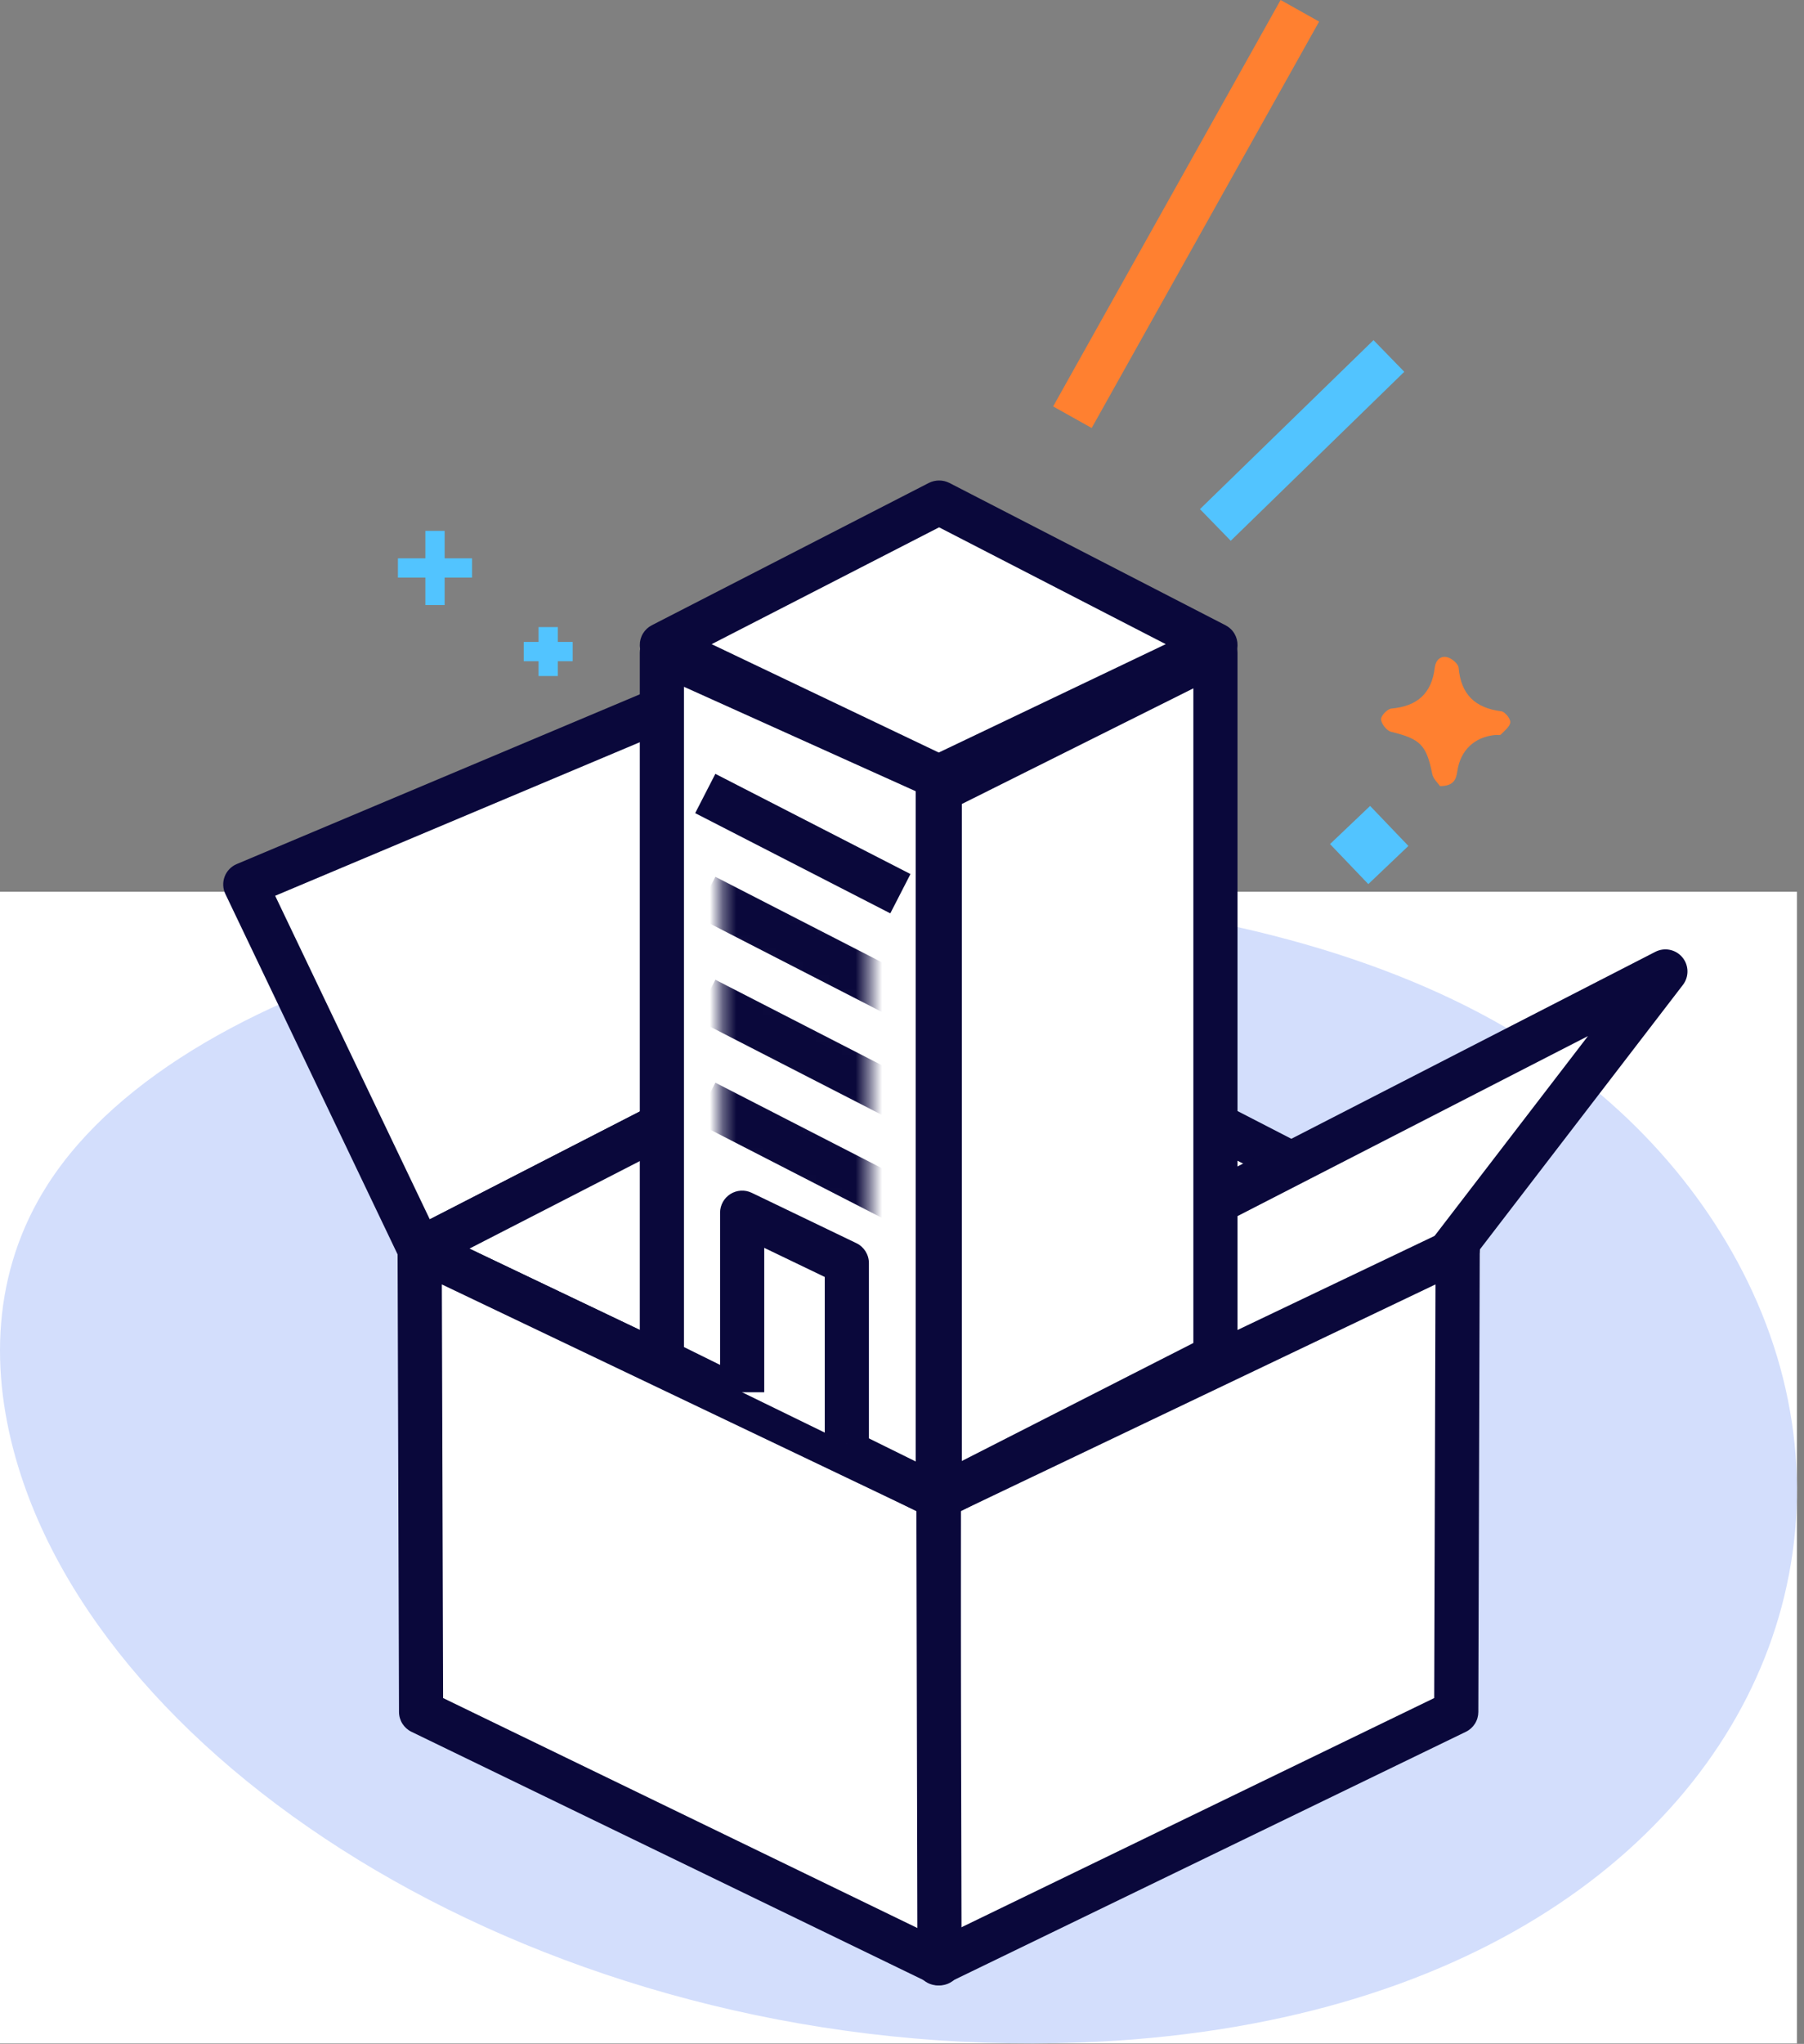 <svg width="136" height="154" viewBox="0 0 136 154" fill="none" xmlns="http://www.w3.org/2000/svg">
<rect x="0" y="0" width="136" height="154" fill="#808080" stroke="none"/>
<path fill-rule="evenodd" clip-rule="evenodd" d="M0 67.188H135.469V153.966H0V67.187V67.188Z" fill="white"/>
<path fill-rule="evenodd" clip-rule="evenodd" d="M133.851 122.63C136.544 114.191 135.898 105.045 131.739 96.541C128.01 88.916 121.454 81.588 111.702 76.409C90.025 64.898 56.42 65.247 32.832 71.533C20.047 74.94 8.872 81.041 3.618 89.213C-0.622 95.806 -0.819 103.376 1.398 110.588C8.672 134.254 42.693 155.361 81.485 153.894C110.733 152.788 128.613 139.049 133.851 122.63Z" fill="#D3DEFC"/>
<path fill-rule="evenodd" clip-rule="evenodd" d="M103.154 66.613L100.268 63.597L103.29 60.723L106.176 63.738L103.154 66.613Z" fill="#52C4FF"/>
<path fill-rule="evenodd" clip-rule="evenodd" d="M108.56 59.231C108.413 59.01 108.049 58.692 107.974 58.316C107.536 56.127 107.082 55.676 104.873 55.139C104.544 55.059 104.139 54.544 104.112 54.203C104.092 53.941 104.591 53.413 104.892 53.387C106.842 53.217 107.939 52.248 108.166 50.285C108.226 49.763 108.599 49.375 109.121 49.522C109.461 49.617 109.936 50.016 109.963 50.313C110.14 52.324 111.205 53.345 113.178 53.591C113.453 53.626 113.879 54.152 113.858 54.42C113.831 54.748 113.421 55.058 113.144 55.345C113.075 55.417 112.882 55.365 112.746 55.376C111.166 55.517 110.093 56.523 109.865 58.108C109.775 58.733 109.584 59.227 108.56 59.231Z" fill="#FF8030"/>
<path fill-rule="evenodd" clip-rule="evenodd" d="M91.623 39.553L104.706 26.821L91.623 39.553ZM92.784 40.746L90.462 38.361L103.545 25.628L105.866 28.013L92.784 40.746Z" fill="#52C4FF"/>
<path fill-rule="evenodd" clip-rule="evenodd" d="M82.299 32.248L79.394 30.623L96.542 0L99.446 1.626L82.299 32.25V32.248Z" fill="#FF8030"/>
<path fill-rule="evenodd" clip-rule="evenodd" d="M40.602 50.936H42.055V47.248H40.602V50.936Z" fill="#52C4FF"/>
<path fill-rule="evenodd" clip-rule="evenodd" d="M39.484 49.819H43.173V48.366H39.484V49.819ZM32.068 45.588H33.521V40H32.068V45.588Z" fill="#52C4FF"/>
<path fill-rule="evenodd" clip-rule="evenodd" d="M30 43.52H35.588V42.068H30V43.521V43.52Z" fill="#52C4FF"/>
<path fill-rule="evenodd" clip-rule="evenodd" d="M70.845 74.02L58.421 49.832L18.491 66.638L31.637 94.134L70.845 74.02Z" fill="white"/>
<path fill-rule="evenodd" clip-rule="evenodd" d="M20.745 67.495L32.4 91.871L68.605 73.298L57.645 51.963L20.745 67.493V67.495ZM31.637 95.798C31.323 95.798 31.015 95.709 30.75 95.542C30.484 95.374 30.271 95.135 30.136 94.852L16.99 67.356C16.893 67.153 16.838 66.932 16.829 66.707C16.819 66.482 16.856 66.257 16.936 66.047C17.016 65.836 17.138 65.644 17.294 65.482C17.451 65.32 17.638 65.191 17.846 65.104L57.776 48.298C58.577 47.96 59.505 48.298 59.902 49.071L72.326 73.26C72.527 73.653 72.564 74.109 72.429 74.529C72.294 74.949 71.998 75.298 71.605 75.5L32.397 95.615C32.162 95.736 31.901 95.799 31.637 95.799V95.798Z" fill="#0A083B"/>
<path fill-rule="evenodd" clip-rule="evenodd" d="M70.845 74.02H70.811L31.637 94.135L70.781 112.796L109.89 94.135L70.845 74.02Z" fill="white"/>
<path fill-rule="evenodd" clip-rule="evenodd" d="M35.388 94.079L70.781 110.951L106.145 94.077L70.827 75.883L35.388 94.079ZM70.781 114.459C70.536 114.459 70.291 114.405 70.064 114.297L30.921 95.636C30.641 95.503 30.403 95.293 30.236 95.032C30.068 94.771 29.977 94.469 29.972 94.158C29.968 93.848 30.05 93.543 30.21 93.277C30.37 93.011 30.601 92.795 30.877 92.653L70.051 72.54C70.293 72.421 70.559 72.359 70.829 72.359C71.099 72.359 71.365 72.421 71.607 72.541L110.652 92.655C110.928 92.797 111.158 93.013 111.318 93.278C111.478 93.544 111.56 93.85 111.555 94.159C111.55 94.469 111.459 94.772 111.291 95.033C111.124 95.294 110.887 95.503 110.607 95.636L71.497 114.297C71.273 114.404 71.028 114.459 70.781 114.459Z" fill="#0A083B"/>
<path fill-rule="evenodd" clip-rule="evenodd" d="M70.78 112.795L86 93.502L125.547 73.2L109.47 94.134" fill="white"/>
<path fill-rule="evenodd" clip-rule="evenodd" d="M72.087 113.825L69.474 111.763L84.692 92.471C84.84 92.284 85.027 92.13 85.239 92.021L124.788 71.718C125.124 71.544 125.51 71.49 125.881 71.565C126.252 71.64 126.587 71.839 126.829 72.13C127.072 72.421 127.208 72.785 127.215 73.164C127.222 73.543 127.1 73.912 126.868 74.212L110.79 95.147L108.15 93.12L119.713 78.065L87.081 94.817L72.087 113.825Z" fill="#0A083B"/>
<path fill-rule="evenodd" clip-rule="evenodd" d="M70.699 147.925L109.783 128.986L109.89 94.134L70.78 112.794L70.699 147.925Z" fill="white"/>
<path fill-rule="evenodd" clip-rule="evenodd" d="M72.442 113.845L72.369 145.266L108.122 127.941L108.218 96.775L72.442 113.845ZM70.7 149.589C70.481 149.589 70.265 149.546 70.062 149.462C69.86 149.378 69.677 149.255 69.522 149.1C69.368 148.945 69.245 148.761 69.162 148.559C69.078 148.357 69.036 148.14 69.036 147.921L69.117 112.791C69.119 112.15 69.487 111.568 70.065 111.292L109.174 92.632C109.428 92.51 109.709 92.455 109.99 92.472C110.271 92.489 110.544 92.576 110.782 92.727C111.02 92.877 111.215 93.086 111.351 93.333C111.486 93.58 111.556 93.857 111.555 94.139L111.448 128.991C111.447 129.303 111.359 129.608 111.193 129.872C111.027 130.135 110.79 130.347 110.509 130.483L71.425 149.423C71.195 149.534 70.947 149.589 70.7 149.589Z" fill="#0A083B"/>
<path fill-rule="evenodd" clip-rule="evenodd" d="M70.828 147.925L31.744 128.986L31.637 94.134L70.747 112.794L70.828 147.925Z" fill="white"/>
<path fill-rule="evenodd" clip-rule="evenodd" d="M33.405 127.941L69.158 145.267L69.085 113.846L33.31 96.776L33.405 127.941ZM70.828 149.59C70.577 149.59 70.329 149.533 70.102 149.423L31.019 130.483C30.739 130.347 30.502 130.135 30.336 129.872C30.17 129.608 30.081 129.303 30.08 128.991L29.973 94.139C29.972 93.858 30.043 93.58 30.178 93.334C30.314 93.087 30.509 92.878 30.747 92.728C30.985 92.577 31.257 92.489 31.538 92.472C31.819 92.456 32.1 92.511 32.354 92.632L71.464 111.293C72.04 111.568 72.409 112.151 72.41 112.79L72.492 147.921C72.493 148.14 72.45 148.357 72.367 148.559C72.284 148.762 72.161 148.946 72.007 149.101C71.852 149.256 71.668 149.379 71.466 149.463C71.264 149.547 71.047 149.59 70.828 149.59Z" fill="#0A083B"/>
<path fill-rule="evenodd" clip-rule="evenodd" d="M49.898 49.173V102.529L70.699 112.794V58.542L49.898 49.172V49.173Z" fill="white"/>
<path fill-rule="evenodd" clip-rule="evenodd" d="M51.562 101.495L69.035 110.117V59.617L51.562 51.747V101.495ZM70.7 114.459C70.445 114.459 70.193 114.4 69.964 114.287L49.16 104.021C48.882 103.883 48.647 103.671 48.483 103.407C48.32 103.144 48.233 102.839 48.233 102.529V49.173C48.233 48.895 48.303 48.622 48.436 48.378C48.569 48.134 48.761 47.927 48.994 47.777C49.227 47.626 49.495 47.536 49.772 47.515C50.049 47.494 50.327 47.542 50.58 47.656L71.381 57.025C71.978 57.294 72.362 57.888 72.362 58.542V112.794C72.362 113.013 72.319 113.229 72.236 113.431C72.152 113.633 72.03 113.817 71.875 113.972C71.721 114.126 71.537 114.249 71.335 114.332C71.133 114.416 70.916 114.459 70.698 114.459H70.7Z" fill="#0A083B"/>
<path fill-rule="evenodd" clip-rule="evenodd" d="M91.63 49.173V102.209L70.846 112.794V59.548L91.629 49.173H91.63Z" fill="white"/>
<path fill-rule="evenodd" clip-rule="evenodd" d="M72.51 60.578V110.08L89.965 101.189V51.864L72.51 60.578ZM70.845 114.459C70.404 114.459 69.981 114.284 69.668 113.972C69.356 113.66 69.181 113.236 69.181 112.795V59.549C69.181 58.918 69.538 58.342 70.102 58.059L90.886 47.684C91.14 47.556 91.422 47.496 91.705 47.509C91.989 47.521 92.265 47.606 92.506 47.755C92.747 47.905 92.947 48.114 93.084 48.362C93.222 48.61 93.294 48.889 93.293 49.173V102.209C93.293 102.835 92.943 103.408 92.384 103.692L71.601 114.277C71.367 114.396 71.108 114.459 70.845 114.459Z" fill="#0A083B"/>
<path fill-rule="evenodd" clip-rule="evenodd" d="M55.95 104.903V91.373L63.84 95.168V108.752" fill="white"/>
<path fill-rule="evenodd" clip-rule="evenodd" d="M65.505 108.752H62.177V96.214L57.614 94.02V104.903H54.286V91.373C54.286 91.091 54.357 90.815 54.493 90.568C54.63 90.322 54.826 90.114 55.064 89.964C55.303 89.814 55.575 89.727 55.856 89.711C56.137 89.695 56.417 89.751 56.671 89.873L64.562 93.668C65.138 93.945 65.505 94.528 65.505 95.168V108.752Z" fill="#0A083B"/>
<mask id="mask0_2382_7754" style="mask-type:alpha" maskUnits="userSpaceOnUse" x="54" y="80" width="12" height="13">
<path fill-rule="evenodd" clip-rule="evenodd" d="M54.354 86.83L65.546 92.825V86.162L54.354 80.47" fill="white"/>
</mask>
<g mask="url(#mask0_2382_7754)">
<path fill-rule="evenodd" clip-rule="evenodd" d="M53.17 83.054L67.878 90.606L53.169 83.054H53.17Z" fill="white"/>
</g>
<mask id="mask1_2382_7754" style="mask-type:alpha" maskUnits="userSpaceOnUse" x="54" y="80" width="12" height="13">
<path fill-rule="evenodd" clip-rule="evenodd" d="M54.354 86.83L65.546 92.825V86.162L54.354 80.47V86.83Z" fill="white"/>
</mask>
<g mask="url(#mask1_2382_7754)">
<path fill-rule="evenodd" clip-rule="evenodd" d="M67.118 92.087L52.408 84.535L53.929 81.575L68.639 89.125L67.118 92.087Z" fill="#0A083B"/>
</g>
<mask id="mask2_2382_7754" style="mask-type:alpha" maskUnits="userSpaceOnUse" x="54" y="72" width="12" height="14">
<path fill-rule="evenodd" clip-rule="evenodd" d="M54.354 79.074L65.546 85.069V78.405L54.354 72.714" fill="white"/>
</mask>
<g mask="url(#mask2_2382_7754)">
<path fill-rule="evenodd" clip-rule="evenodd" d="M53.17 75.298L67.878 82.85L53.169 75.298H53.17Z" fill="white"/>
</g>
<mask id="mask3_2382_7754" style="mask-type:alpha" maskUnits="userSpaceOnUse" x="54" y="72" width="12" height="14">
<path fill-rule="evenodd" clip-rule="evenodd" d="M54.354 79.074L65.546 85.069V78.405L54.354 72.714V79.074Z" fill="white"/>
</mask>
<g mask="url(#mask3_2382_7754)">
<path fill-rule="evenodd" clip-rule="evenodd" d="M67.118 84.33L52.408 76.779L53.929 73.818L68.639 81.37L67.118 84.33Z" fill="#0A083B"/>
</g>
<mask id="mask4_2382_7754" style="mask-type:alpha" maskUnits="userSpaceOnUse" x="54" y="64" width="12" height="14">
<path fill-rule="evenodd" clip-rule="evenodd" d="M54.354 71.317L65.546 77.313V70.649L54.354 64.957" fill="white"/>
</mask>
<g mask="url(#mask4_2382_7754)">
<path fill-rule="evenodd" clip-rule="evenodd" d="M53.17 67.541L67.878 75.093L53.169 67.541H53.17Z" fill="white"/>
</g>
<mask id="mask5_2382_7754" style="mask-type:alpha" maskUnits="userSpaceOnUse" x="54" y="64" width="12" height="14">
<path fill-rule="evenodd" clip-rule="evenodd" d="M54.354 71.317L65.546 77.313V70.649L54.354 64.957V71.317Z" fill="white"/>
</mask>
<g mask="url(#mask5_2382_7754)">
<path fill-rule="evenodd" clip-rule="evenodd" d="M67.118 76.574L52.408 69.022L53.929 66.062L68.639 73.613L67.118 76.573V76.574Z" fill="#0A083B"/>
</g>
<mask id="mask6_2382_7754" style="mask-type:alpha" maskUnits="userSpaceOnUse" x="54" y="57" width="12" height="13">
<path fill-rule="evenodd" clip-rule="evenodd" d="M54.354 63.561L65.546 69.556V62.893L54.354 57.2" fill="white"/>
</mask>
<g mask="url(#mask6_2382_7754)">
<path fill-rule="evenodd" clip-rule="evenodd" d="M53.17 59.785L67.878 67.337L53.169 59.785H53.17Z" fill="white"/>
</g>
<mask id="mask7_2382_7754" style="mask-type:alpha" maskUnits="userSpaceOnUse" x="54" y="57" width="12" height="13">
<path fill-rule="evenodd" clip-rule="evenodd" d="M54.354 63.561L65.546 69.556V62.893L54.354 57.2V63.56V63.561Z" fill="white"/>
</mask>
<g mask="url(#mask7_2382_7754)">
</g>
<path fill-rule="evenodd" clip-rule="evenodd" d="M67.118 68.818L52.408 61.266L53.929 58.306L68.639 65.856L67.118 68.818Z" fill="#0A083B"/>
<path fill-rule="evenodd" clip-rule="evenodd" d="M70.807 37.865H70.789L49.899 48.59L70.773 58.541L91.629 48.59L70.807 37.864V37.865Z" fill="white"/>
<path fill-rule="evenodd" clip-rule="evenodd" d="M53.65 48.535L70.771 56.7L87.883 48.535L70.796 39.732L53.648 48.536L53.65 48.535ZM70.773 60.207C70.528 60.207 70.283 60.152 70.056 60.044L49.182 50.093C48.902 49.96 48.665 49.751 48.497 49.489C48.329 49.228 48.238 48.925 48.234 48.615C48.229 48.305 48.311 48 48.471 47.734C48.631 47.468 48.862 47.252 49.138 47.11L70.028 36.384C70.267 36.265 70.531 36.203 70.799 36.203C71.066 36.203 71.33 36.265 71.569 36.385L92.391 47.112C92.667 47.254 92.898 47.469 93.057 47.735C93.217 48.001 93.299 48.306 93.294 48.616C93.29 48.926 93.198 49.228 93.031 49.489C92.863 49.75 92.626 49.959 92.346 50.092L71.489 60.044C71.265 60.151 71.021 60.207 70.773 60.207Z" fill="#0A083B"/>
</svg>
